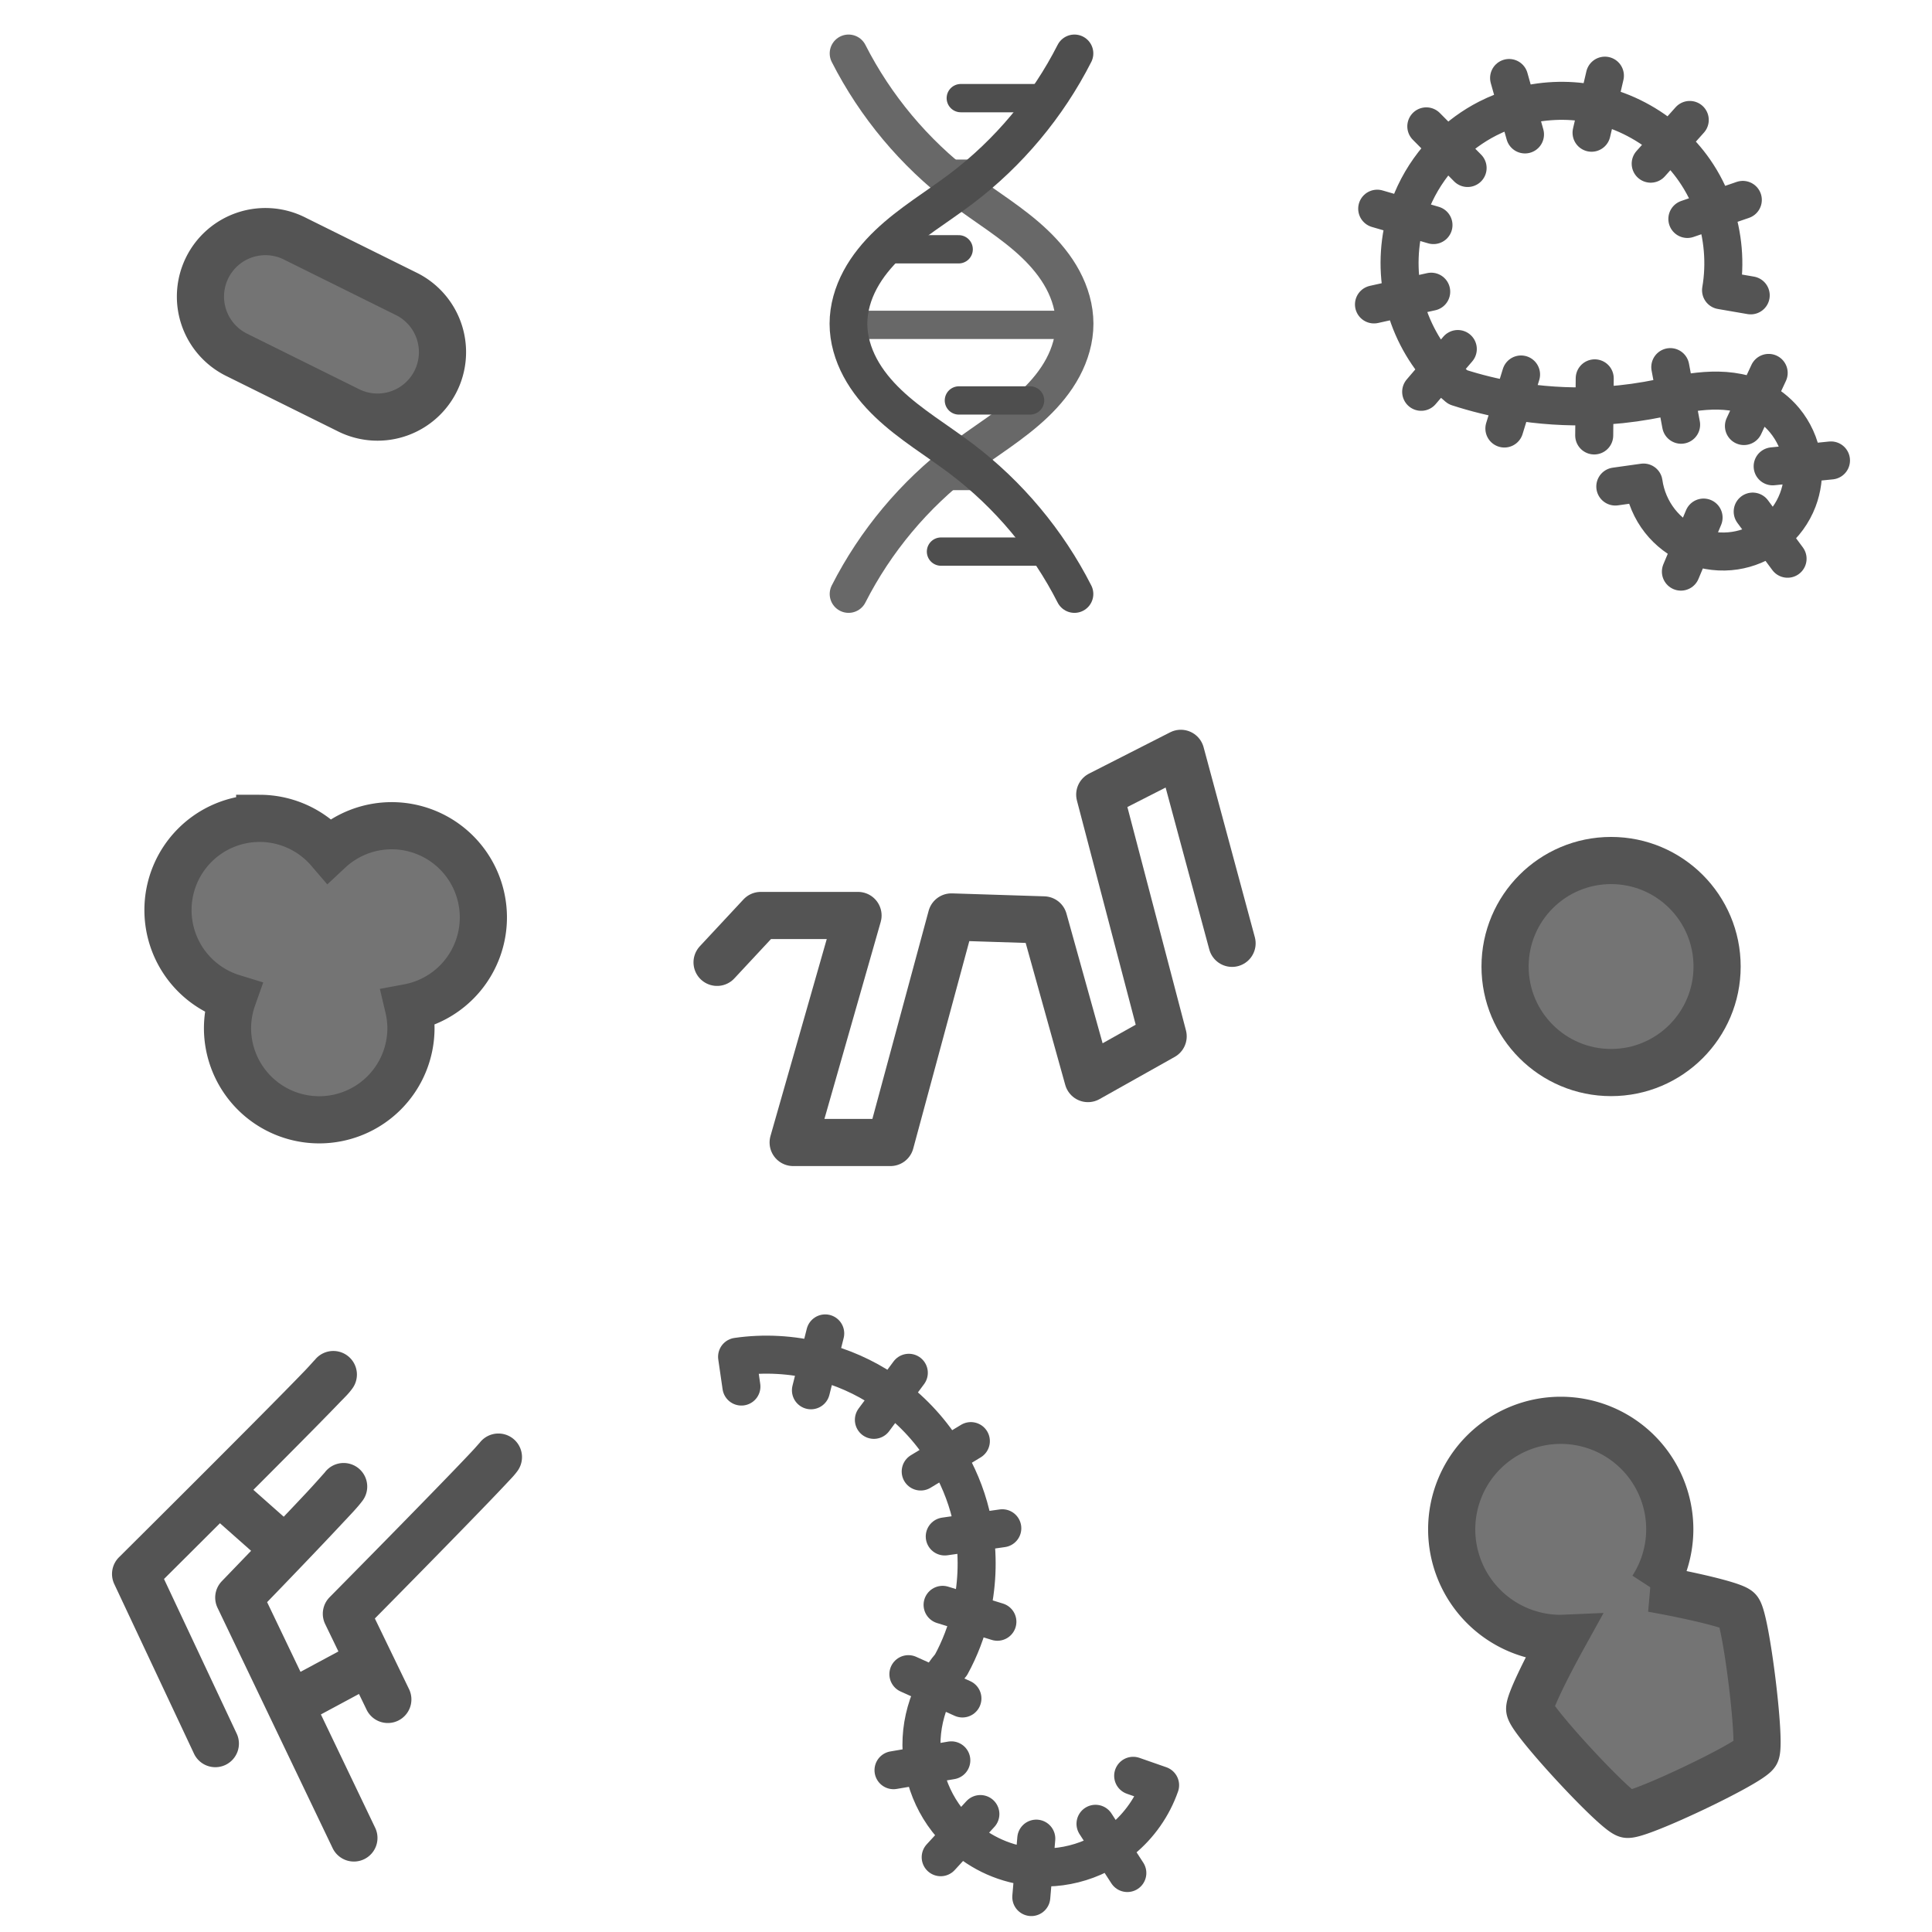 <?xml version="1.0" encoding="UTF-8" standalone="no"?>
<!-- Created with Inkscape (http://www.inkscape.org/) -->

<svg
   xmlns:dc="http://purl.org/dc/elements/1.1/"
   xmlns:cc="http://creativecommons.org/ns#"
   xmlns:rdf="http://www.w3.org/1999/02/22-rdf-syntax-ns#"
   xmlns:svg="http://www.w3.org/2000/svg"
   xmlns="http://www.w3.org/2000/svg"
   xmlns:sodipodi="http://sodipodi.sourceforge.net/DTD/sodipodi-0.dtd"
   xmlns:inkscape="http://www.inkscape.org/namespaces/inkscape"
   width="1024"
   height="1024"
   viewBox="0 0 1024 1024"
   id="svg2"
   version="1.1"
   inkscape:version="0.91 r13725"
   sodipodi:docname="DeadParticles.svg">
  <defs
     id="defs4">
    <inkscape:path-effect
       is_visible="true"
       id="path-effect4357"
       effect="spiro" />
    <inkscape:path-effect
       effect="spiro"
       id="path-effect4353"
       is_visible="true" />
    <inkscape:path-effect
       effect="spiro"
       id="path-effect4349"
       is_visible="true" />
    <inkscape:path-effect
       is_visible="true"
       id="path-effect4345"
       effect="spiro" />
    <inkscape:path-effect
       effect="spiro"
       id="path-effect4341"
       is_visible="true" />
    <inkscape:path-effect
       effect="spiro"
       id="path-effect4337"
       is_visible="true" />
    <inkscape:path-effect
       fuse_tolerance="0"
       vertical_pattern="true"
       prop_units="false"
       tang_offset="0"
       normal_offset="0"
       spacing="0"
       scale_y_rel="false"
       prop_scale="0.38"
       copytype="repeated_stretched"
       pattern="m -314.61,652.623 39.775,0 0,-41.984 41.984,0"
       is_visible="true"
       id="path-effect4329"
       effect="skeletal" />
    <inkscape:path-effect
       is_visible="true"
       id="path-effect4327"
       effect="spiro" />
    <inkscape:path-effect
       effect="skeletal"
       id="path-effect4235"
       is_visible="true"
       pattern="m 35.39,-14.565 39.775,0 0,-41.984 41.984,0"
       copytype="repeated_stretched"
       prop_scale="0.38"
       scale_y_rel="false"
       spacing="0"
       normal_offset="0"
       tang_offset="0"
       prop_units="false"
       vertical_pattern="true"
       fuse_tolerance="0" />
    <inkscape:path-effect
       effect="spiro"
       id="path-effect4233"
       is_visible="true" />
    <inkscape:path-effect
       is_visible="true"
       id="path-effect4229"
       effect="spiro" />
    <inkscape:path-effect
       effect="spiro"
       id="path-effect4225"
       is_visible="true" />
    <inkscape:path-effect
       effect="spiro"
       id="path-effect4221"
       is_visible="true" />
    <inkscape:path-effect
       effect="spiro"
       id="path-effect4198"
       is_visible="true" />
    <inkscape:path-effect
       effect="spiro"
       id="path-effect4194"
       is_visible="true" />
    <inkscape:path-effect
       is_visible="true"
       id="path-effect4190"
       effect="spiro" />
    <inkscape:path-effect
       effect="spiro"
       id="path-effect4186"
       is_visible="true" />
    <inkscape:path-effect
       is_visible="true"
       id="path-effect4182"
       effect="spiro" />
    <inkscape:path-effect
       effect="spiro"
       id="path-effect4178"
       is_visible="true" />
    <inkscape:path-effect
       is_visible="true"
       id="path-effect4174"
       effect="spiro" />
    <inkscape:path-effect
       effect="spiro"
       id="path-effect4170"
       is_visible="true" />
    <inkscape:path-effect
       is_visible="true"
       id="path-effect4166"
       effect="spiro" />
    <inkscape:path-effect
       effect="spiro"
       id="path-effect4162"
       is_visible="true" />
    <inkscape:path-effect
       is_visible="true"
       id="path-effect4158"
       effect="spiro" />
    <inkscape:path-effect
       effect="spiro"
       id="path-effect4154"
       is_visible="true" />
    <inkscape:path-effect
       effect="spiro"
       id="path-effect4144"
       is_visible="true" />
  </defs>
  <sodipodi:namedview
     id="base"
     pagecolor="#ffffff"
     bordercolor="#666666"
     borderopacity="1.0"
     inkscape:pageopacity="0.0"
     inkscape:pageshadow="2"
     inkscape:zoom="0.45254834"
     inkscape:cx="416.41907"
     inkscape:cy="531.94977"
     inkscape:document-units="px"
     inkscape:current-layer="layer1"
     showgrid="false"
     units="px"
     showborder="true"
     showguides="false"
     inkscape:window-width="1366"
     inkscape:window-height="705"
     inkscape:window-x="-8"
     inkscape:window-y="-8"
     inkscape:window-maximized="1"
     inkscape:guide-bbox="true">
    <inkscape:grid
       type="xygrid"
       id="grid4150" />
    <sodipodi:guide
       position="0,853"
       orientation="0,1"
       id="guide4307"
       inkscape:label="Top Horizontal"
       inkscape:color="rgb(0,0,255)" />
    <sodipodi:guide
       position="0,512"
       orientation="0,1"
       id="guide4311"
       inkscape:label="Middle Horizontal"
       inkscape:color="rgb(0,0,255)" />
    <sodipodi:guide
       position="0,171"
       orientation="0,1"
       id="guide4313"
       inkscape:label="Bottom Horizontal"
       inkscape:color="rgb(0,0,255)" />
    <sodipodi:guide
       position="171,1024"
       orientation="1,0"
       id="guide4315"
       inkscape:label="Left Vertical"
       inkscape:color="rgb(0,0,255)" />
    <sodipodi:guide
       position="512,1024"
       orientation="1,0"
       id="guide4317"
       inkscape:label="Middle Vertical"
       inkscape:color="rgb(0,0,255)" />
    <sodipodi:guide
       position="853,1024"
       orientation="1,0"
       id="guide4323"
       inkscape:label="Right Vertical"
       inkscape:color="rgb(0,0,255)" />
  </sodipodi:namedview>
  <g
     inkscape:label="Layer 1"
     inkscape:groupmode="layer"
     id="layer1"
     transform="translate(0,-28.362)">
    <path
       style="fill:none;fill-rule:evenodd;stroke:#686868;stroke-width:20;stroke-linecap:round;stroke-linejoin:round;stroke-miterlimit:4;stroke-dasharray:none;stroke-opacity:1"
       d="m 449.76,56.674 c 14.223,27.983 34.87,52.676 59.893,71.628 12.924,9.789 27.039,18.108 38.767,29.301 5.864,5.597 11.109,11.916 14.933,19.064 3.824,7.148 6.193,15.158 6.193,23.264 0,8.106 -2.369,16.117 -6.193,23.264 -3.824,7.148 -9.069,13.467 -14.933,19.064 -11.728,11.193 -25.843,19.512 -38.767,29.301 -25.023,18.952 -45.67,43.645 -59.893,71.628"
       id="path4152"
       inkscape:path-effect="#path-effect4154"
       inkscape:original-d="m 449.75954,56.673611 c 0,0 0,47.752249 59.89269,71.628369 59.89269,23.87613 59.89269,40.5054 59.89269,71.62838 0,31.12298 0,47.75225 -59.89269,71.62838 -59.89269,23.87612 -59.89269,71.62837 -59.89269,71.62837"
       inkscape:connector-curvature="0"
       sodipodi:nodetypes="csasc" />
    <path
       style="fill:none;fill-rule:evenodd;stroke:#686868;stroke-width:15;stroke-linecap:round;stroke-linejoin:round;stroke-miterlimit:4;stroke-dasharray:none;stroke-opacity:1"
       d="m 498.96,280.666 22.261,0"
       id="path4184"
       inkscape:path-effect="#path-effect4186"
       inkscape:original-d="m 498.9602,280.66559 22.26086,0"
       inkscape:connector-curvature="0"
       sodipodi:nodetypes="cc" />
    <path
       style="fill:none;fill-rule:evenodd;stroke:#686868;stroke-width:15;stroke-linecap:round;stroke-linejoin:round;stroke-miterlimit:4;stroke-dasharray:none;stroke-opacity:1"
       d="m 458.414,200.55 105.469,0"
       id="path4160"
       inkscape:path-effect="#path-effect4162"
       inkscape:original-d="m 458.41372,200.5498 105.46875,0"
       inkscape:connector-curvature="0" />
    <path
       style="fill:none;fill-rule:evenodd;stroke:#686868;stroke-width:15;stroke-linecap:round;stroke-linejoin:round;stroke-miterlimit:4;stroke-dasharray:none;stroke-opacity:1"
       d="m 500.98,120.434 18.26,0"
       id="path4168"
       inkscape:path-effect="#path-effect4170"
       inkscape:original-d="m 500.98035,120.43402 18.25983,0"
       inkscape:connector-curvature="0"
       sodipodi:nodetypes="cc" />
    <path
       inkscape:connector-curvature="0"
       inkscape:original-d="m 569.47984,56.673611 c 0,0 0,47.752249 -59.89269,71.628369 -59.89269,23.87613 -59.89269,71.62838 -59.89269,71.62838 0,0 0,47.75225 59.89269,71.62838 59.89269,23.87612 59.89269,71.62837 59.89269,71.62837"
       inkscape:path-effect="#path-effect4158"
       id="path4156"
       d="m 569.48,56.674 c -14.223,27.983 -34.87,52.676 -59.893,71.628 -12.924,9.789 -27.039,18.108 -38.767,29.301 -5.864,5.597 -11.109,11.916 -14.933,19.064 -3.824,7.148 -6.193,15.158 -6.193,23.264 0,8.106 2.369,16.117 6.193,23.264 3.824,7.148 9.069,13.467 14.933,19.064 11.728,11.193 25.843,19.512 38.767,29.301 25.023,18.952 45.67,43.645 59.893,71.628"
       style="fill:none;fill-rule:evenodd;stroke:#4e4e4e;stroke-width:20;stroke-linecap:round;stroke-linejoin:round;stroke-miterlimit:4;stroke-dasharray:none;stroke-opacity:1" />
    <path
       inkscape:connector-curvature="0"
       inkscape:original-d="m 475.60122,160.49189 32.51863,0"
       inkscape:path-effect="#path-effect4166"
       id="path4164"
       d="m 475.601,160.492 32.519,0"
       style="fill:none;fill-rule:evenodd;stroke:#4e4e4e;stroke-width:15;stroke-linecap:round;stroke-linejoin:round;stroke-miterlimit:4;stroke-dasharray:none;stroke-opacity:1"
       sodipodi:nodetypes="cc" />
    <path
       style="fill:none;fill-rule:evenodd;stroke:#4e4e4e;stroke-width:15;stroke-linecap:round;stroke-linejoin:round;stroke-miterlimit:4;stroke-dasharray:none;stroke-opacity:1"
       d="m 509.237,80.376 42.492,0"
       id="path4176"
       inkscape:path-effect="#path-effect4178"
       inkscape:original-d="m 509.23702,80.376114 42.49205,0"
       inkscape:connector-curvature="0"
       sodipodi:nodetypes="cc" />
    <path
       inkscape:connector-curvature="0"
       inkscape:original-d="m 508.23368,240.60773 37.73556,0"
       inkscape:path-effect="#path-effect4182"
       id="path4180"
       d="m 508.234,240.608 37.736,0"
       style="fill:none;fill-rule:evenodd;stroke:#4e4e4e;stroke-width:15;stroke-linecap:round;stroke-linejoin:round;stroke-miterlimit:4;stroke-dasharray:none;stroke-opacity:1"
       sodipodi:nodetypes="cc" />
    <path
       style="fill:none;fill-rule:evenodd;stroke:#4e4e4e;stroke-width:15;stroke-linecap:round;stroke-linejoin:round;stroke-miterlimit:4;stroke-dasharray:none;stroke-opacity:1"
       d="m 498.741,320.724 53.541,0"
       id="path4192"
       inkscape:path-effect="#path-effect4194"
       inkscape:original-d="m 498.74091,320.7235 c 23.20194,1.10485 53.54059,0 53.54059,0"
       inkscape:connector-curvature="0"
       sodipodi:nodetypes="cc" />
    <path
       style="fill:none;fill-rule:evenodd;stroke:#545454;stroke-width:20.154;stroke-linecap:round;stroke-linejoin:round;stroke-miterlimit:4;stroke-dasharray:none;stroke-opacity:1"
       d="m 894.337,144.414 14.297,-4.915 c 4.692,13.65 6.012,28.478 3.56,42.693 l 15.722,2.71 m -53.013,-69.792 10.07,-11.272 c 4.923,4.397 9.341,9.352 13.107,14.77 4.468,6.426 8.007,13.485 10.553,20.891 l 15.091,-5.188 m -80.169,-35.604 3.441,-14.712 c 14.042,3.284 27.215,10.23 37.976,19.844 l 10.629,-11.899 m -87.33,7.671 -4.096,-14.549 c 12.707,-3.577 26.242,-4.253 39.214,-1.825 1.208,0.226 2.41,0.479 3.606,0.759 l 3.632,-15.529 m -72.77,48.936 -10.646,-10.735 c 6.248,-6.196 13.431,-11.449 21.259,-15.458 5.012,-2.567 10.283,-4.622 15.704,-6.148 l -4.324,-15.358 m -40.081,77.952 -14.511,-4.224 c 1.228,-4.218 2.779,-8.341 4.646,-12.317 4.266,-9.081 10.177,-17.379 17.305,-24.447 l -11.237,-11.331 m 2.588,87.629 -14.754,3.281 c -3.132,-14.082 -2.581,-28.962 1.452,-42.814 l -15.317,-4.459 m 42.714,74.379 -9.441,11.029 c -9.499,-10.821 -16.285,-24.044 -19.401,-38.106 0,0 -0.006,-0.028 -0.006,-0.028 l -15.574,3.463 m 77.95,37.133 -4.299,13.931 c -9.895,-1.685 -19.668,-4.081 -29.214,-7.179 -3.388,-2.816 -6.549,-5.903 -9.456,-9.214 l -9.966,11.642 m 91.982,-7.13 -0.132,14.723 c -14.45,0.541 -28.958,-0.413 -43.213,-2.841 l -4.537,14.705 m 87.932,-32.54 2.79,14.856 c -4.996,0.938 -9.967,1.993 -14.957,2.865 -9.257,1.621 -18.624,2.604 -28.015,2.956 l -0.14,15.541 m 92.47,-33.146 -6.38,13.7 c -1.056,-0.492 -2.132,-0.94 -3.226,-1.342 -8.734,-3.204 -18.273,-3.468 -27.469,-2.47 l 0,0 c -4.127,0.446 -8.214,1.132 -12.283,1.896 l 2.945,15.681 m 79.434,18.929 -15.037,1.517 c -0.088,-0.869 -0.202,-1.736 -0.344,-2.598 -10e-6,0 -10e-6,0 -10e-6,-1e-5 -1.214,-7.37 -4.413,-14.4 -9.172,-20.157 -4.017,-4.859 -9.134,-8.796 -14.847,-11.457 l -6.734,14.462 m 23.126,70.324 -8.99,-12.149 c 0.468,-0.346 0.929,-0.703 1.383,-1.068 l 0,-1e-5 c 5.813,-4.691 10.351,-10.941 13.013,-17.92 l 0,0 c 2.35,-6.163 3.229,-12.876 2.567,-19.436 l -15.872,1.602 m -48.635,55.809 5.846,-13.937 c 0.269,0.113 0.538,0.223 0.809,0.33 l 0,0 c 6.947,2.744 14.622,3.61 22.006,2.484 l 0,0 c 6.808,-1.039 13.347,-3.768 18.882,-7.864 l -9.489,-12.824 m -72.821,-13.291 14.968,-2.101 c 1.039,7.397 4.07,14.501 8.69,20.37 4.441,5.639 10.336,10.119 16.954,12.896 l 6.171,-14.711"
       id="path4219"
       inkscape:path-effect="#path-effect4221;#path-effect4235"
       inkscape:original-d="M 912.60777,182.26272 C 893.17878,120.44648 871.4872,59.945253 843.4681,82.822323 815.51118,105.64861 772.47439,233.95396 772.47439,233.95396 c -30.78057,7.02358 51.78562,37.95088 100.71312,7.11709 38.63952,-24.35036 53.9099,-5.93633 54.49214,-2.31039 0.58224,3.62593 -56.15413,45.31025 -56.15413,45.31025"
       inkscape:connector-curvature="0"
       sodipodi:nodetypes="cscssc" />
    <path
       inkscape:connector-curvature="0"
       inkscape:original-d="m 1054.6076,91.1714 39.7748,0 0,-41.984461 41.9845,0"
       inkscape:path-effect="#path-effect4229"
       id="path4227"
       d="m 1054.608,91.171 39.775,0 0,-41.984 41.984,0"
       style="fill:none;fill-rule:evenodd;stroke:#5a5a5a;stroke-width:25;stroke-linecap:round;stroke-linejoin:round;stroke-miterlimit:4;stroke-dasharray:none;stroke-opacity:1" />
    <path
       inkscape:connector-curvature="0"
       id="path4263"
       d="M 231.029,199.868 A 34.438,34.438 0 0 0 214.949,183.93 L 156.426,154.923 a 34.438,34.438 0 1 0 -30.584,61.705 l 58.523,29.007 a 34.438,34.438 0 0 0 46.664,-45.767 z"
       style="color:#000000;font-style:normal;font-variant:normal;font-weight:normal;font-stretch:normal;font-size:medium;line-height:normal;font-family:sans-serif;text-indent:0;text-align:start;text-decoration:none;text-decoration-line:none;text-decoration-style:solid;text-decoration-color:#000000;letter-spacing:normal;word-spacing:normal;text-transform:none;direction:ltr;block-progression:tb;writing-mode:lr-tb;baseline-shift:baseline;text-anchor:start;white-space:normal;clip-rule:nonzero;display:inline;overflow:visible;visibility:visible;opacity:1;isolation:auto;mix-blend-mode:normal;color-interpolation:sRGB;color-interpolation-filters:linearRGB;solid-color:#000000;solid-opacity:1;fill:#747474;fill-opacity:1;fill-rule:evenodd;stroke:#545454;stroke-width:25;stroke-linecap:round;stroke-linejoin:round;stroke-miterlimit:4;stroke-dasharray:none;stroke-dashoffset:0;stroke-opacity:1;color-rendering:auto;image-rendering:auto;shape-rendering:auto;text-rendering:auto;enable-background:accumulate" />
    <path
       style="color:#000000;clip-rule:nonzero;display:inline;overflow:visible;visibility:visible;opacity:1;isolation:auto;mix-blend-mode:normal;color-interpolation:sRGB;color-interpolation-filters:linearRGB;solid-color:#000000;solid-opacity:1;fill:#747474;fill-opacity:1;fill-rule:nonzero;stroke:#545454;stroke-width:25;stroke-linecap:round;stroke-linejoin:miter;stroke-miterlimit:4;stroke-dasharray:none;stroke-dashoffset:3.958;stroke-opacity:1;color-rendering:auto;image-rendering:auto;shape-rendering:auto;text-rendering:auto;enable-background:accumulate"
       d="m 137.647,462.107 a 48.614,48.614 0 0 0 -48.613,48.613 48.614,48.614 0 0 0 34.35,46.469 48.614,48.614 0 0 0 -2.797,16.08 48.614,48.614 0 0 0 48.613,48.613 48.614,48.614 0 0 0 48.615,-48.613 48.614,48.614 0 0 0 -1.299,-10.891 48.614,48.614 0 0 0 39.68,-47.756 48.614,48.614 0 0 0 -48.615,-48.613 48.614,48.614 0 0 0 -33.104,13.068 48.614,48.614 0 0 0 -36.83,-16.971 z"
       id="path4297"
       inkscape:connector-curvature="0" />
    <path
       sodipodi:nodetypes="cscac"
       inkscape:connector-curvature="0"
       inkscape:original-d="m 390.73277,747.88772 c -19.42899,-61.81624 105.75443,-5.12997 77.73533,17.7471 -27.95692,22.82629 35.25629,144.88164 35.25629,144.88164 14.65194,55.85395 -23.76253,61.75862 -4.16974,79.8067 28.62866,26.37154 115.72087,-15.62725 115.72087,-15.62725"
       inkscape:path-effect="#path-effect4327;#path-effect4329"
       id="path4325"
       d="m 437.381,735.096 -3.681,14.666 c -14.024,-3.52 -28.721,-4.364 -43.028,-2.289 l 2.29,15.789 m 88.726,-7.291 -9.005,12.133 c -1.305,-0.969 -2.632,-1.908 -3.98,-2.817 -10.64,-7.169 -22.556,-12.401 -35.002,-15.525 l -3.885,15.481 m 84.757,26.938 -12.93,7.837 c -7.494,-12.364 -17.355,-23.301 -28.959,-31.914 l -9.506,12.807 m 68.057,57.465 -14.835,2.113 c -0.474,-3.138 -1.085,-6.255 -1.835,-9.34 -2.668,-10.962 -7.075,-21.481 -12.923,-31.131 l -13.649,8.272 m 40.641,79.631 -14.127,-4.356 c 3.374,-14.064 4.052,-28.784 1.892,-43.077 l -15.659,2.231 m 9.36,85.862 -13.928,-6.262 c 2.207,-4.125 4.852,-8.014 7.895,-11.565 4.673,-8.545 8.167,-17.718 10.439,-27.189 l -14.911,-4.598 m 4.618,82.42 -14.902,2.536 c -0.797,-4.683 -1.087,-9.45 -0.839,-14.192 0.504,-9.55 3.185,-18.976 7.7,-27.413 l -14.702,-6.61 m 38.147,74.144 -10.231,11.127 c -3.553,-3.267 -6.746,-6.924 -9.487,-10.895 -5.385,-7.801 -8.996,-16.813 -10.588,-26.161 l -15.73,2.677 m 75.668,36.281 -1.284,15.061 c -7.171,-0.612 -14.244,-2.4 -20.825,-5.309 -6.503,-2.874 -12.519,-6.841 -17.755,-11.655 l -10.8,11.745 m 82.055,-17.709 8.207,12.691 c -8.032,5.194 -17.216,8.617 -26.695,9.897 -4.697,0.634 -9.464,0.742 -14.188,0.339 l -1.356,15.898 m 53.998,-64.263 14.271,4.979 c -3.931,11.269 -11.039,21.42 -20.284,28.968 -1.836,1.499 -3.755,2.895 -5.745,4.182 l 8.663,13.396"
       style="fill:none;fill-rule:evenodd;stroke:#545454;stroke-width:20.154;stroke-linecap:round;stroke-linejoin:round;stroke-miterlimit:4;stroke-dasharray:none;stroke-opacity:1"
       inkscape:transform-center-x="7.8124293"
       inkscape:transform-center-y="6.248114" />
    <circle
       style="color:#000000;clip-rule:nonzero;display:inline;overflow:visible;visibility:visible;opacity:1;isolation:auto;mix-blend-mode:normal;color-interpolation:sRGB;color-interpolation-filters:linearRGB;solid-color:#000000;solid-opacity:1;fill:#747474;fill-opacity:1;fill-rule:nonzero;stroke:#545454;stroke-width:25;stroke-linecap:round;stroke-linejoin:miter;stroke-miterlimit:4;stroke-dasharray:none;stroke-dashoffset:3.958;stroke-opacity:1;color-rendering:auto;image-rendering:auto;shape-rendering:auto;text-rendering:auto;enable-background:accumulate"
       id="path4331"
       cx="853.906"
       cy="540.643"
       r="56.19" />
    <path
       style="fill:none;fill-rule:evenodd;stroke:#545454;stroke-width:25;stroke-linecap:round;stroke-linejoin:round;stroke-miterlimit:4;stroke-dasharray:none;stroke-opacity:1"
       d="m 380.067,538.424 23.137,-24.837 51.562,0 -34.375,120.312 51.562,0 32.312,-119.531 48.938,1.562 23.438,84.094 39.844,-22.375 -33.594,-128.125 42.969,-21.875 27.154,100.689"
       id="path4335"
       inkscape:path-effect="#path-effect4337"
       inkscape:original-d="m 380.06663,538.42417 23.13689,-24.83738 c 17.18533,14.81704 23.70879,34.84924 51.5625,0 l -34.375,120.3125 51.5625,0 32.3125,-119.53125 c 16.3125,-4.00942 32.625,-3.80093 48.9375,1.5625 l 23.4375,84.09375 39.84375,-22.375 -33.59375,-128.125 42.96875,-21.875 27.15419,100.68926"
       inkscape:connector-curvature="0"
       sodipodi:nodetypes="cccccccccccc" />
    <path
       style="color:#000000;font-style:normal;font-variant:normal;font-weight:normal;font-stretch:normal;font-size:medium;line-height:normal;font-family:sans-serif;text-indent:0;text-align:start;text-decoration:none;text-decoration-line:none;text-decoration-style:solid;text-decoration-color:#000000;letter-spacing:normal;word-spacing:normal;text-transform:none;direction:ltr;block-progression:tb;writing-mode:lr-tb;baseline-shift:baseline;text-anchor:start;white-space:normal;clip-rule:nonzero;display:inline;overflow:visible;visibility:visible;opacity:1;isolation:auto;mix-blend-mode:normal;color-interpolation:sRGB;color-interpolation-filters:linearRGB;solid-color:#000000;solid-opacity:1;fill:#545454;fill-opacity:1;fill-rule:evenodd;stroke:none;stroke-width:25;stroke-linecap:round;stroke-linejoin:round;stroke-miterlimit:4;stroke-dasharray:none;stroke-dashoffset:0;stroke-opacity:1;color-rendering:auto;image-rendering:auto;shape-rendering:auto;text-rendering:auto;enable-background:accumulate"
       d="m 177.023,744.413 a 12.501,12.501 0 0 0 -10.461,5.137 c 1.047,-1.396 -1.742,1.926 -4.859,5.172 -3.118,3.246 -7.386,7.615 -12.383,12.689 -9.994,10.149 -22.921,23.136 -35.703,35.93 -25.564,25.587 -50.551,50.402 -50.551,50.402 a 12.501,12.501 0 0 0 -2.504,14.188 l 42.188,89.75 a 12.501,12.501 0 1 0 22.625,-10.635 L 86.928,865.255 c 3.78,-3.756 15.401,-15.321 29.652,-29.545 l 16.502,14.615 c -8.436,8.773 -15.5,16.092 -15.5,16.092 a 12.501,12.501 0 0 0 -2.293,14.096 l 60.938,127.25 a 12.501,12.501 0 1 0 22.547,-10.799 l -28.693,-59.916 20.184,-10.852 3.953,8.172 a 12.501,12.501 0 1 0 22.504,-10.887 l -18.039,-37.287 c 4.721,-4.78 15.91,-16.093 32.32,-32.852 9.779,-9.986 19.706,-20.17 27.516,-28.283 3.905,-4.057 7.277,-7.591 9.869,-10.361 2.592,-2.771 3.919,-4.057 5.676,-6.398 a 12.501,12.501 0 0 0 -9.539,-20.137 12.501,12.501 0 0 0 -10.461,5.137 c 0.585,-0.779 -1.482,1.701 -3.932,4.318 -2.449,2.618 -5.766,6.097 -9.625,10.105 -7.717,8.017 -17.615,18.17 -27.367,28.129 -19.505,19.918 -38.434,39.066 -38.434,39.066 a 12.501,12.501 0 0 0 -2.363,14.23 l 7.023,14.52 -20.094,10.807 -17.691,-36.941 c 4.03,-4.168 9.766,-10.086 19.994,-20.783 6.658,-6.964 13.465,-14.125 18.941,-19.98 5.477,-5.856 8.878,-9.329 11.516,-12.846 a 12.501,12.501 0 0 0 -9.539,-20.137 12.501,12.501 0 0 0 -10.461,5.137 c 0.294,-0.392 -4.41,5.035 -9.773,10.77 -3.49,3.732 -7.622,8.09 -11.875,12.561 l -16.084,-14.248 c 11.796,-11.814 23.558,-23.633 32.836,-33.055 5.037,-5.115 9.349,-9.53 12.598,-12.912 3.248,-3.382 4.611,-4.532 6.83,-7.49 a 12.501,12.501 0 0 0 -9.539,-20.137 z"
       id="path4339"
       inkscape:connector-curvature="0" />
    <path
       style="color:#000000;clip-rule:nonzero;display:inline;overflow:visible;visibility:visible;opacity:1;isolation:auto;mix-blend-mode:normal;color-interpolation:sRGB;color-interpolation-filters:linearRGB;solid-color:#000000;solid-opacity:1;fill:#747474;fill-opacity:1;fill-rule:nonzero;stroke:#545454;stroke-width:25;stroke-linecap:round;stroke-linejoin:miter;stroke-miterlimit:4;stroke-dasharray:none;stroke-dashoffset:3.958;stroke-opacity:1;color-rendering:auto;image-rendering:auto;shape-rendering:auto;text-rendering:auto;enable-background:accumulate"
       d="m 827.224,781.159 a 57.795,57.795 0 0 0 -57.794,57.794 57.795,57.795 0 0 0 57.794,57.796 57.795,57.795 0 0 0 0.993,-0.035 c -9.103,16.477 -17.839,34.351 -17.441,37.566 0.75,6.06 45.659,54.553 51.586,55.704 5.927,1.15 65.379,-27.088 68.292,-32.437 2.913,-5.349 -5.254,-71.295 -9.381,-75.752 -2.425,-2.619 -25.673,-8.007 -45.564,-11.491 a 57.795,57.795 0 0 0 9.308,-31.352 57.795,57.795 0 0 0 -57.794,-57.794 z"
       id="path4374"
       inkscape:connector-curvature="0" />
  </g>
</svg>
